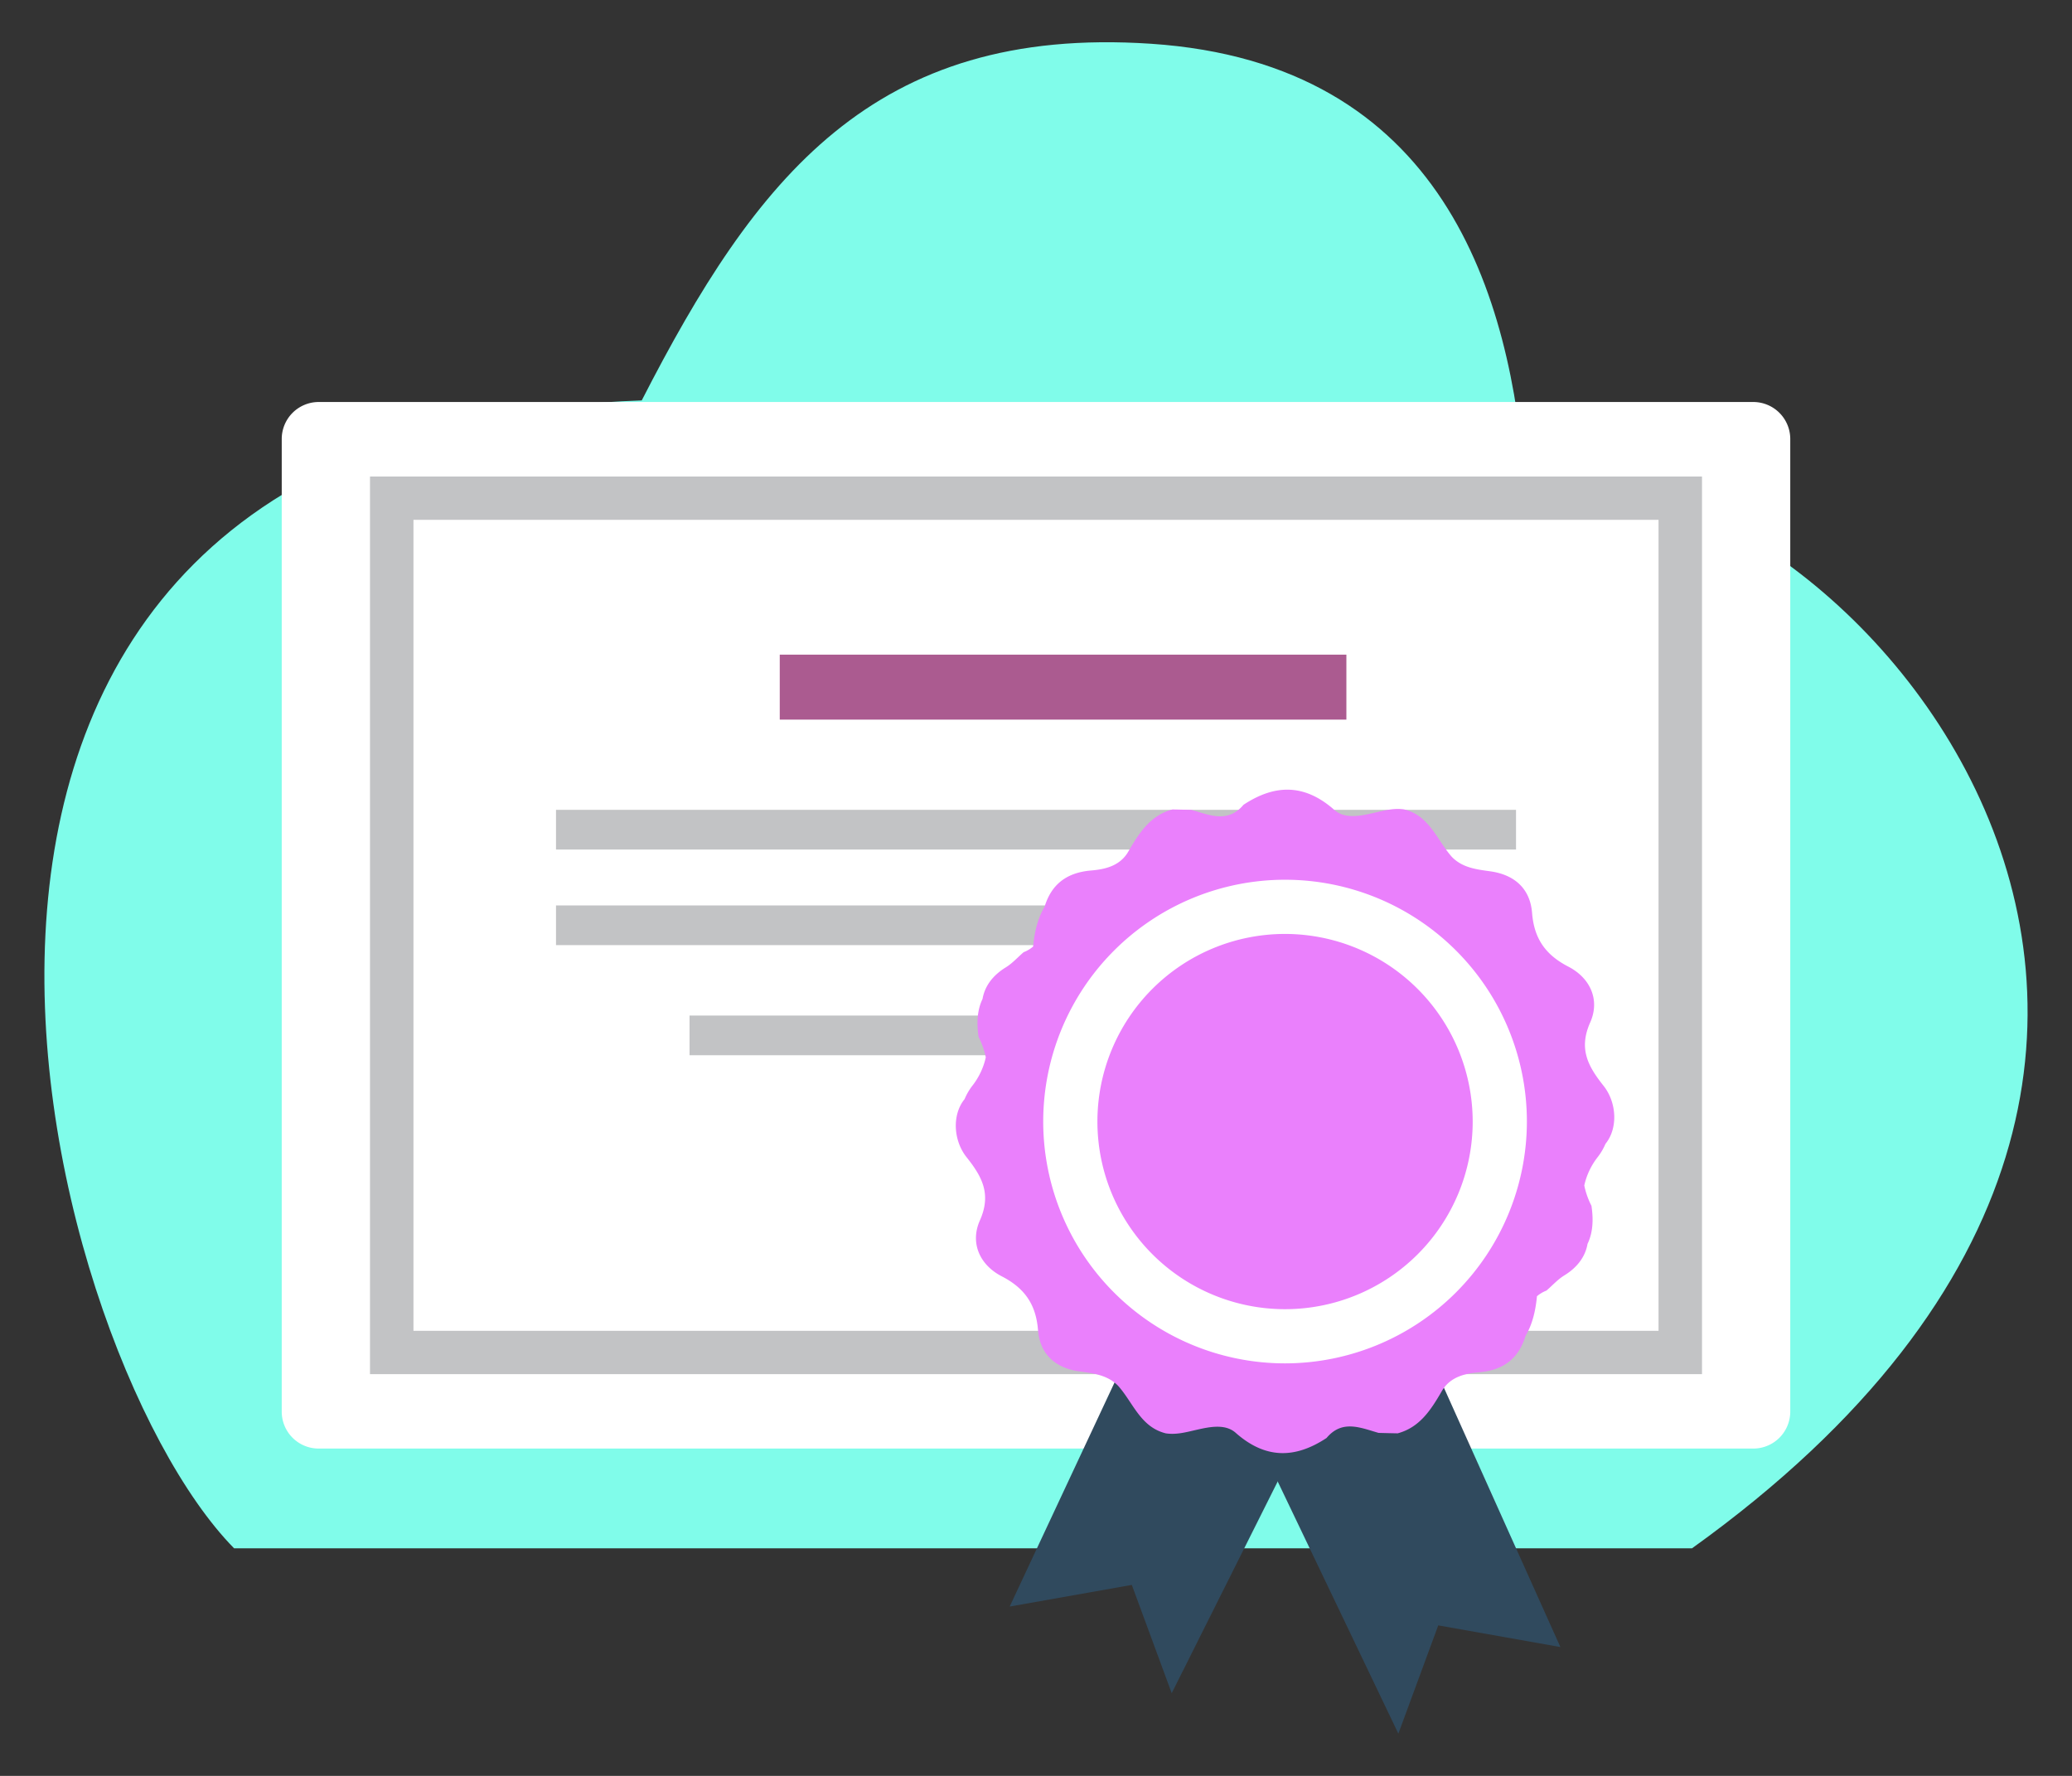 <svg id="Capa_1" data-name="Capa 1" xmlns="http://www.w3.org/2000/svg" viewBox="0 0 700 600"><rect x="0" y="0" width="700" height="600" fill="#333333" stroke="none"/><defs><style>.cls-1{fill:#80fcea;}.cls-2{fill:#fff;}.cls-3{fill:#c2c3c5;}.cls-4{fill:#ab5b90;}.cls-5{fill:#304a5e;}.cls-6{fill:#ea80fc;}</style></defs><title>iconcertificates</title><path class="cls-1" d="M79.08,523.11C12.34,455.22-68.6,145.26,216.8,135.29c38.36-74.8,78.08-126.77,172-120.51,98.81,6.58,121.83,84.83,126.43,149.47C609.61,141,812.15,350.49,571.63,523.11Z"/><path class="cls-2" d="M604.82,148.32v328.6a12.49,12.49,0,0,1-12.49,12.49H107.67a12.47,12.47,0,0,1-12.49-12.49V148.32a12.5,12.5,0,0,1,12.49-12.5H592.33A12.51,12.51,0,0,1,604.82,148.32Z"/><path class="cls-3" d="M575,464.27H125V161H575ZM139.68,449.63H560.32v-274H139.68Z"/><rect class="cls-4" x="263.43" y="221.18" width="191.43" height="21.95"/><rect class="cls-3" x="187.84" y="273.61" width="324.33" height="13.41"/><rect class="cls-3" x="187.84" y="305.91" width="324.33" height="13.41"/><rect class="cls-3" x="232.95" y="343.11" width="279.21" height="13.41"/><polygon class="cls-5" points="383.36 452.5 341.11 542.79 382.37 535.48 395.85 572.06 446.27 471.34 383.36 452.5"/><polygon class="cls-5" points="478.39 447.88 527.16 556.47 485.9 549.15 472.42 585.73 415.48 466.73 478.39 447.88"/><path class="cls-6" d="M542.39,386.46c4.3-5.27,3.8-14-.64-19.6-5.21-6.55-8.51-12.44-4.53-21.4,3.4-7.61.06-15.06-7.43-18.9-7.73-4-11.52-9.51-12.2-18.15-.65-8.13-5.86-12.81-13.93-14-4.76-.66-9.5-1.18-13.11-4.84-5.08-5.67-7.57-14-16.17-16.1-3.64-.54-7.07.46-10.57,1.25-4.42,1-9.55,2-13-1.06-10-8.85-20-8.81-30.7-1.76-5.29,6.32-11.48,3.47-17.57,1.73-2.15-.06-4.31-.11-6.46-.15-7.43,2-11.2,7.9-14.76,14-2.74,5-7.81,6.22-12.67,6.62-8.49.71-13.51,4.84-15.77,12.32-2.16,3.58-3.37,8.11-3.85,13.38a11,11,0,0,1-3.21,1.91c-2,1.72-3.79,3.75-6,5.11-4.53,2.78-7.14,6.43-7.88,10.68-1.75,3.62-2.07,7.95-1.33,12.87a26.24,26.24,0,0,1,2.43,6.86,23.93,23.93,0,0,1-4.56,9.62,20.11,20.11,0,0,0-2.6,4.49c-4.3,5.27-3.8,14,.64,19.6,5.21,6.55,8.51,12.44,4.52,21.4-3.39,7.61-.05,15.06,7.44,18.9,7.73,4,11.52,9.51,12.2,18.15.65,8.13,5.85,12.81,13.93,13.94,4.76.67,9.5,1.19,13.11,4.85,5.08,5.67,7.57,14,16.17,16.1,3.64.54,7.07-.46,10.57-1.25,4.42-1,9.55-2,13,1.06,10,8.85,20,8.81,30.7,1.75,5.29-6.31,11.48-3.46,17.57-1.72,2.15.06,4.31.11,6.46.15,7.43-2,11.2-7.9,14.76-14,2.74-5,7.8-6.22,12.67-6.62,8.49-.71,13.51-4.84,15.77-12.32,2.15-3.58,3.37-8.11,3.85-13.38a11,11,0,0,1,3.21-1.91c2-1.72,3.79-3.75,6-5.11,4.53-2.78,7.14-6.43,7.88-10.68,1.75-3.62,2.07-7.95,1.32-12.87a26.56,26.56,0,0,1-2.42-6.86,23.87,23.87,0,0,1,4.56-9.62A20.11,20.11,0,0,0,542.39,386.46Z"/><path class="cls-2" d="M434.13,460.63a81.7,81.7,0,1,1,81.71-81.7A81.8,81.8,0,0,1,434.13,460.63Zm0-145.09a63.39,63.39,0,1,0,63.4,63.39A63.46,63.46,0,0,0,434.13,315.54Z"/></svg>